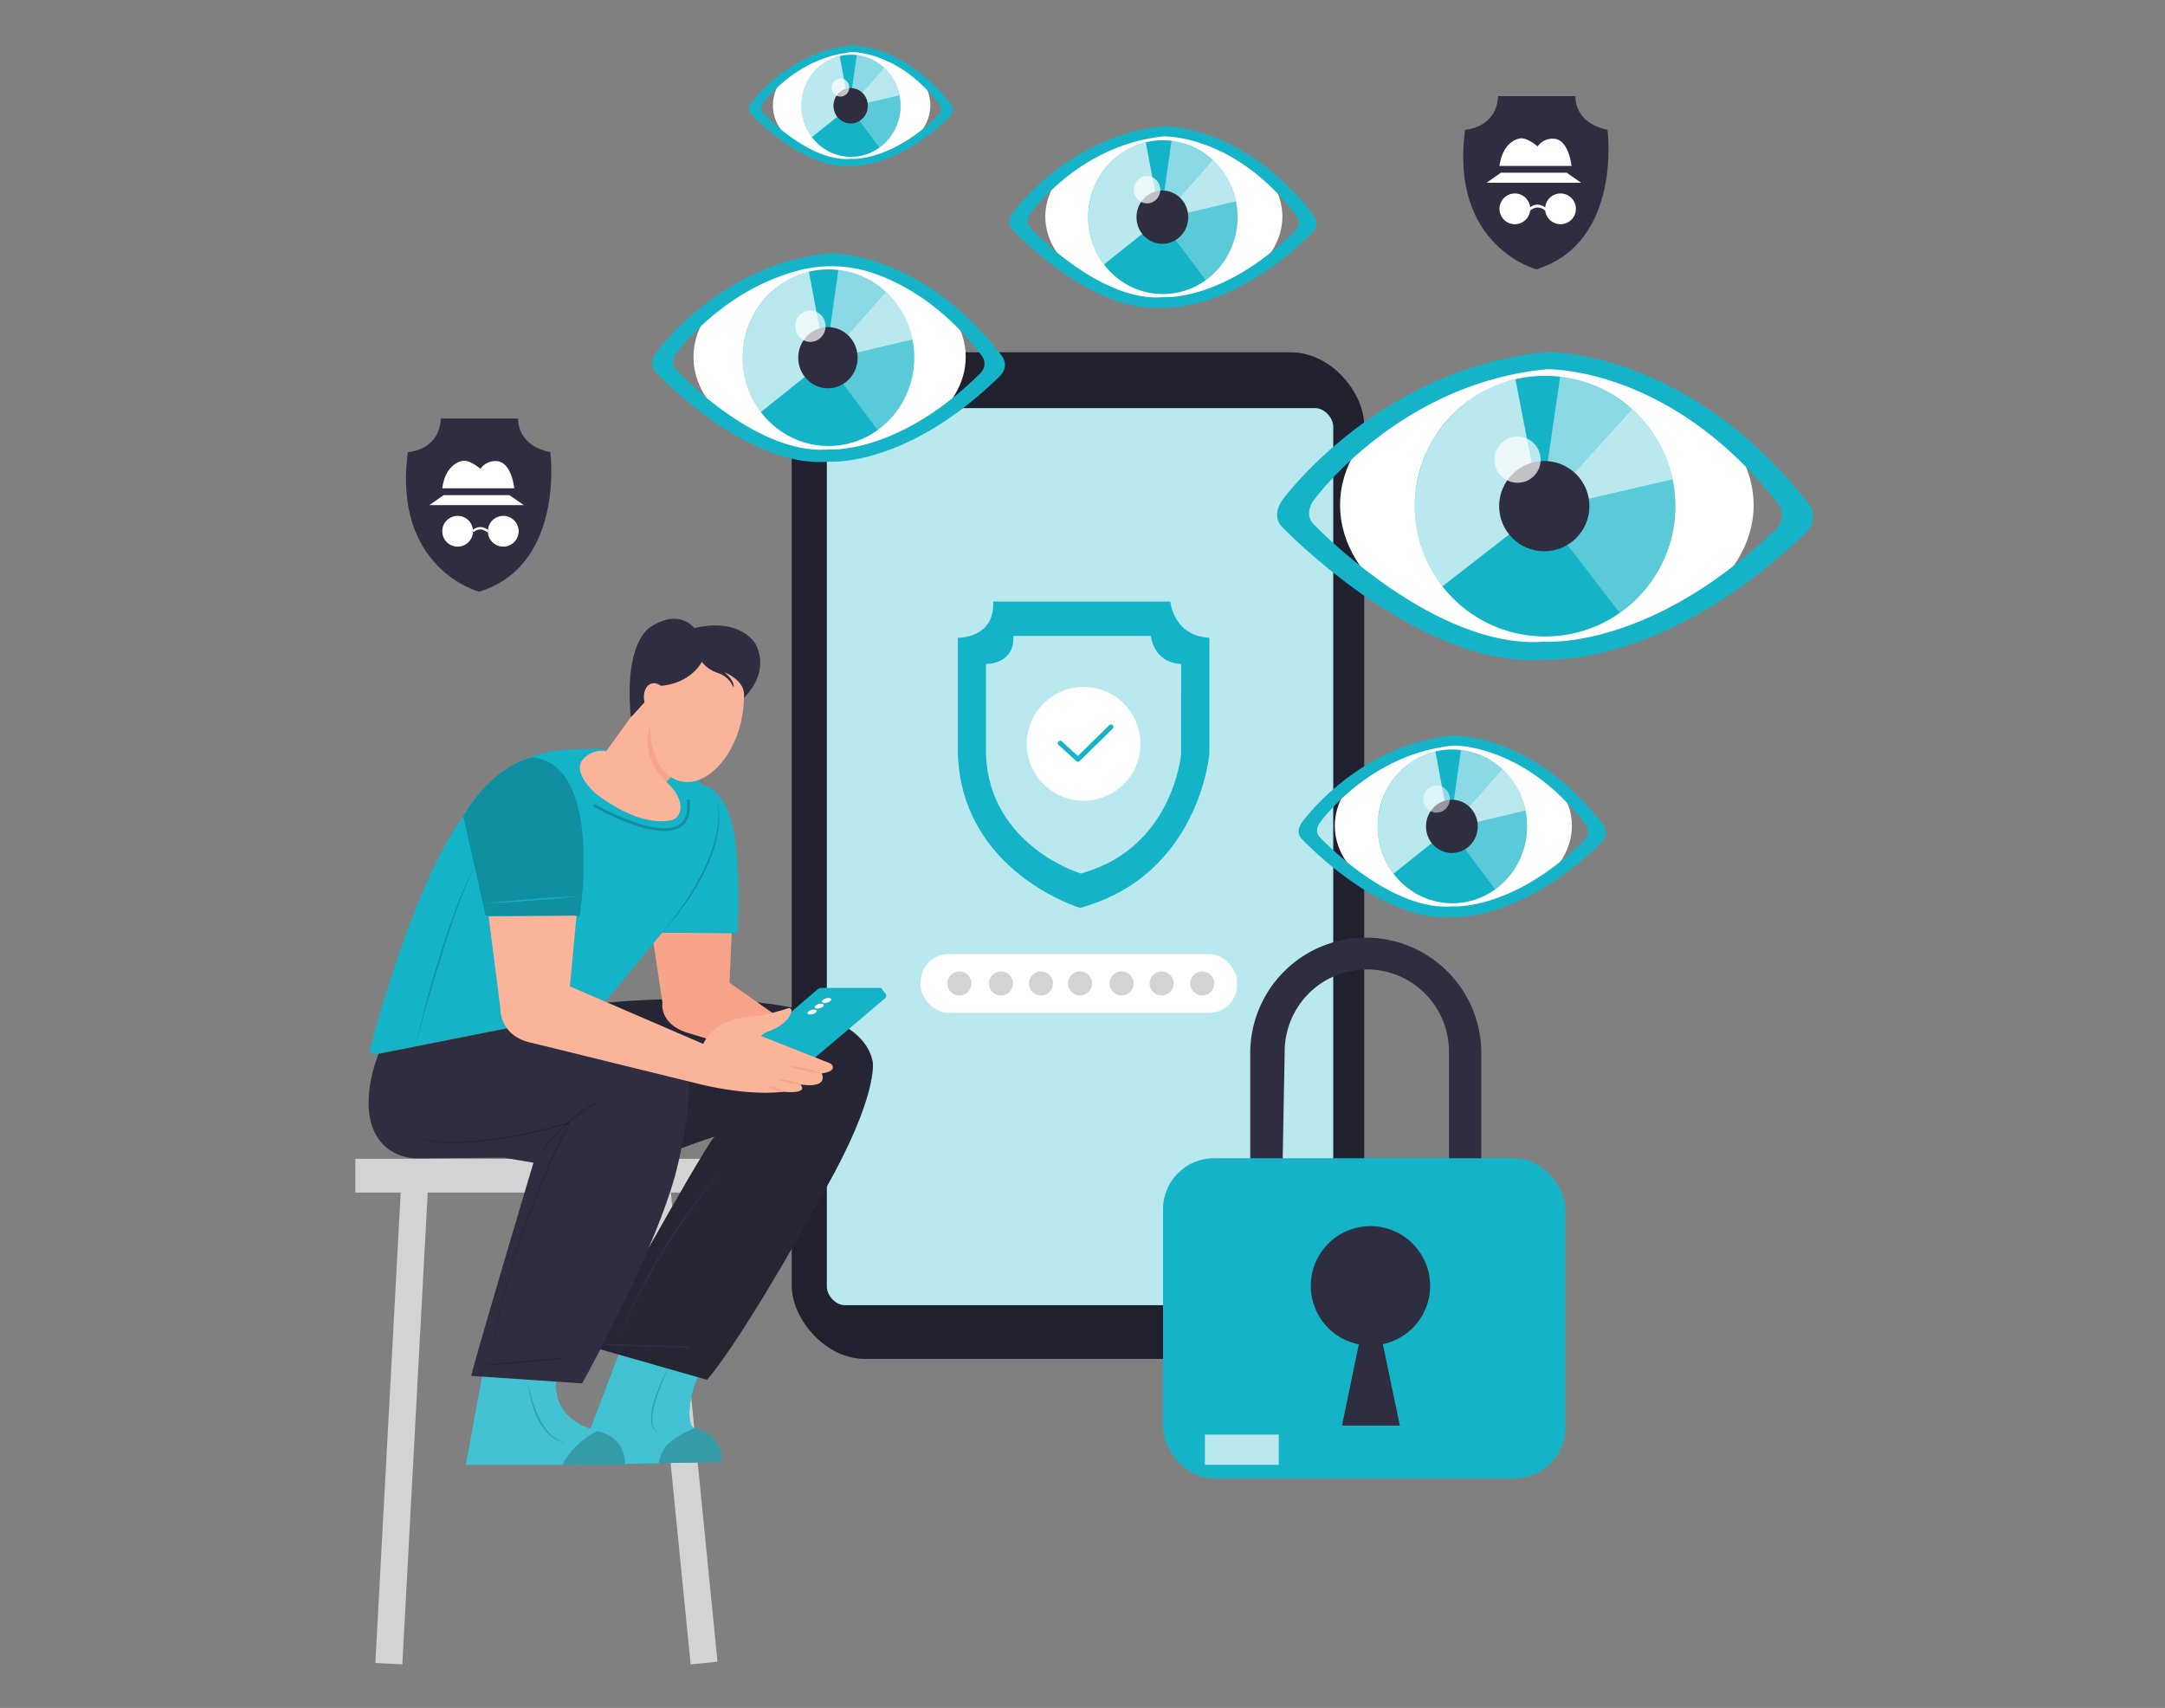  <!DOCTYPE svg PUBLIC "-//W3C//DTD SVG 1.1//EN" "http://www.w3.org/Graphics/SVG/1.1/DTD/svg11.dtd">
<svg id="a76e47ab-5942-4966-8fe7-718de983d994" data-name="Layer 1" xmlns="http://www.w3.org/2000/svg" width="865.76" height="682.89" viewBox="0 0 865.76 682.89">
<rect x="0" y="0" width="865.76" height="682.89" fill="#808080" stroke="none"/>
<defs>
<style xmlns="http://www.w3.org/1999/xhtml">*, ::after, ::before { box-sizing: border-box; }
img, svg { vertical-align: middle; }
</style>
<style xmlns="http://www.w3.org/1999/xhtml">*, body, html { -webkit-font-smoothing: antialiased; }
img, svg { max-width: 100%; }
</style>
</defs>
<rect x="316.61" y="140.88" width="228.91" height="402.45" rx="29.35" fill="#2f2e41" data-secondary="true"/>
<rect x="316.61" y="140.88" width="228.91" height="402.45" rx="29.35" opacity="0.3"/>
<rect x="330.66" y="163.19" width="202.46" height="358.65" rx="7.34" fill="#14b3c8" data-primary="true"/>
<rect x="330.66" y="163.19" width="202.46" height="358.65" rx="7.34" fill="#fff" opacity="0.7"/>
<path d="M468,240.53H397.15c.74,14.84-14.1,14.47-14.1,14.47v46.76C384.9,348.89,431.89,363,431.89,363c47.74-13,51.73-61.6,51.73-61.6V255C469.14,254.26,468,240.53,468,240.53Zm4.31,60.94s-3.1,37.71-40.12,47.79c0,0-36.46-10.94-37.9-47.5V265.48s11.52.29,10.94-11.22h55s.86,10.65,12.09,11.22Z" fill="#14b3c8" data-primary="true"/>
<circle cx="433.33" cy="297.4" r="22.73" fill="#fff"/>
<path d="M431.07,304.56a1,1,0,0,1-.65-.25l-6.82-6.21a1,1,0,1,1,1.28-1.41l6.16,5.6,12.57-12.35a1,1,0,0,1,1.35,0,1,1,0,0,1,0,1.36l-13.21,13A1,1,0,0,1,431.07,304.56Z" fill="#14b3c8" data-primary="true"/>
<rect x="368.15" y="381.47" width="126.55" height="23.49" rx="11.15" fill="#fff"/>
<circle cx="383.64" cy="393.22" r="4.81" fill="#d1d3d4"/>
<circle cx="400.26" cy="393.22" r="4.81" fill="#d1d3d4"/>
<circle cx="416.26" cy="393.22" r="4.81" fill="#d1d3d4"/>
<circle cx="431.89" cy="393.22" r="4.81" fill="#d1d3d4"/>
<circle cx="448.51" cy="393.22" r="4.81" fill="#d1d3d4"/>
<circle cx="464.51" cy="393.22" r="4.81" fill="#d1d3d4"/>
<circle cx="480.77" cy="393.22" r="4.81" fill="#d1d3d4"/>
<path d="M592.36,466v-44.9a46.2,46.2,0,0,0-46.2-46.2h0a46.19,46.19,0,0,0-46.2,46.2V466h12.92l.86-46.16a32.85,32.85,0,0,1,32.84-32.24h0a32.85,32.85,0,0,1,32.85,32.85V466Z" fill="#2f2e41" data-secondary="true"/>
<ellipse cx="618.57" cy="201.96" rx="82.68" ry="56.63" fill="#fff"/>
<circle cx="617.87" cy="202.37" r="52.11" fill="#14b3c8" data-primary="true"/>
<path d="M606,151.62l10.1,52.28L576.8,234.45s-20.32-22.88-5.93-54.62C570.87,179.83,580.63,157.24,606,151.62Z" fill="#fff" opacity="0.7"/>
<path d="M616.09,203.9l7.8-53.29s14,.26,28.74,12.94Z" fill="#fff" opacity="0.5"/>
<path d="M668.88,191.66,616.09,203.9l36.54-40.35A51.25,51.25,0,0,1,668.88,191.66Z" fill="#fff" opacity="0.7"/>
<path d="M647.73,245.09,616.09,203.9l52.79-12.24S677.23,224.05,647.73,245.09Z" fill="#fff" opacity="0.3"/>
<ellipse cx="331.75" cy="142.74" rx="54.43" ry="38.37" fill="#fff"/>
<ellipse cx="331.3" cy="143.02" rx="34.3" ry="35.31" fill="#14b3c8" data-primary="true"/>
<path d="M323.47,108.63l6.65,35.42-25.86,20.71s-13.38-15.51-3.9-37C300.36,127.74,306.78,112.43,323.47,108.63Z" fill="#fff" opacity="0.7"/>
<path d="M330.12,144.05l5.13-36.11s9.2.18,18.92,8.77Z" fill="#fff" opacity="0.5"/>
<path d="M364.87,135.76l-34.75,8.29,24.05-27.34A34.78,34.78,0,0,1,364.87,135.76Z" fill="#fff" opacity="0.7"/>
<path d="M351,172l-20.83-27.92,34.75-8.29S370.37,157.71,351,172Z" fill="#fff" opacity="0.3"/>
<ellipse cx="340.56" cy="42.12" rx="31.48" ry="22.19" fill="#fff"/>
<ellipse cx="340.3" cy="42.29" rx="19.84" ry="20.42" fill="#14b3c8" data-primary="true"/>
<path d="M335.77,22.4l3.85,20.48-15,12a20.76,20.76,0,0,1-2.25-21.41S326.12,24.6,335.77,22.4Z" fill="#fff" opacity="0.7"/>
<path d="M339.62,42.88l3-20.88s5.32.1,10.94,5.07Z" fill="#fff" opacity="0.5"/>
<path d="M359.72,38.09l-20.1,4.79,13.91-15.81A20.19,20.19,0,0,1,359.72,38.09Z" fill="#fff" opacity="0.7"/>
<path d="M351.66,59l-12-16.15,20.1-4.79S362.9,50.78,351.66,59Z" fill="#fff" opacity="0.3"/>
<ellipse cx="465.41" cy="86.59" rx="47.4" ry="33.42" fill="#fff"/>
<ellipse cx="465.01" cy="86.83" rx="29.87" ry="30.75" fill="#14b3c8" data-primary="true"/>
<path d="M458.2,56.88,464,87.73l-22.52,18s-11.65-13.5-3.4-32.23C438.07,73.53,443.66,60.2,458.2,56.88Z" fill="#fff" opacity="0.7"/>
<path d="M464,87.73l4.47-31.45s8,.16,16.47,7.64Z" fill="#fff" opacity="0.5"/>
<path d="M494.25,80.51,464,87.73l20.94-23.81A30.37,30.37,0,0,1,494.25,80.51Z" fill="#fff" opacity="0.7"/>
<path d="M482.12,112,464,87.73l30.26-7.22S499,99.62,482.12,112Z" fill="#fff" opacity="0.3"/>
<ellipse cx="581.18" cy="330.17" rx="47.4" ry="33.42" fill="#fff"/>
<ellipse cx="580.78" cy="330.41" rx="29.87" ry="30.75" fill="#14b3c8" data-primary="true"/>
<path d="M574,300.46l5.8,30.85-22.53,18s-11.65-13.5-3.39-32.23C553.84,317.11,559.43,303.78,574,300.46Z" fill="#fff" opacity="0.7"/>
<path d="M579.76,331.31l4.46-31.45s8,.16,16.48,7.64Z" fill="#fff" opacity="0.5"/>
<path d="M610,324.09l-30.26,7.22L600.7,307.5A30.37,30.37,0,0,1,610,324.09Z" fill="#fff" opacity="0.7"/>
<path d="M597.89,355.62l-18.13-24.31L610,324.09S614.8,343.2,597.89,355.62Z" fill="#fff" opacity="0.3"/>
<path d="M585.88,51.88s12.59-.57,13.17-13.45H630S629.09,49,642.83,51.88c0,0,6,45.21-28.47,55.8C614.36,107.68,579.59,98.52,585.88,51.88Z" fill="#2f2e41" data-secondary="true"/>
<circle cx="605.77" cy="83.5" r="6.15" fill="#fff"/>
<circle cx="624.03" cy="83.5" r="6.15" fill="#fff"/>
<path d="M617.93,84.33a4.09,4.09,0,0,0-6.07,0l-.29-1.15s2.8-3,6.6-.06Z" fill="#fff"/>
<polygon points="632.24 73.06 594.47 73.06 600.21 69.05 626.5 69.05 632.24 73.06" fill="#fff"/>
<path d="M599.62,66.35h28.8s-1-10.47-7-10.88a7.27,7.27,0,0,0-6.54,3.08s-4.54-4-7.41-3.12C607.49,55.43,601,56.29,599.62,66.35Z" fill="#fff"/>
<path d="M163.11,180.79s12.59-.57,13.16-13.45h30.91s-.86,10.59,12.88,13.45c0,0,6,45.21-28.48,55.8C191.58,236.59,156.82,227.43,163.11,180.79Z" fill="#2f2e41" data-secondary="true"/>
<circle cx="183" cy="212.41" r="6.15" fill="#fff"/>
<circle cx="201.25" cy="212.41" r="6.15" fill="#fff"/>
<path d="M194.81,212.79c-3.11-2.42-5.22-.16-5.3-.06l-.71-.64s2.79-3,6.6-.06Z" fill="#fff"/>
<polygon points="209.47 201.96 171.7 201.96 177.44 197.96 203.72 197.96 209.47 201.96" fill="#fff"/>
<path d="M176.85,195.25h28.8s-1-10.46-7-10.87a7.24,7.24,0,0,0-6.54,3.08s-4.54-4-7.41-3.12C184.72,184.34,178.21,185.2,176.85,195.25Z" fill="#fff"/>
<rect x="142.11" y="463.33" width="139.51" height="13.48" fill="#d1d3d4"/>
<rect x="155.19" y="475.53" width="10.8" height="189.8" transform="translate(30.89 -7.81) rotate(3.08)" fill="#d1d3d4"/>
<polygon points="286.92 664.41 276.18 665.48 257.28 475.53 268.14 475.55 286.92 664.41" fill="#d1d3d4"/>
<path d="M288.51,584.52l-57.87,1.14L247.8,540.6,279.36,550c-3.66,6.86-5.22,19.93-1.76,21l.85.24C289.66,574.46,288.51,584.52,288.51,584.52Z" fill="#14b3c8" data-primary="true"/>
<path d="M288.51,584.52l-57.87,1.14L247.8,540.6,279.36,550c-3.66,6.86-5.22,19.93-1.76,21l.85.24C289.66,574.46,288.51,584.52,288.51,584.52Z" fill="#14b3c8" data-primary="true"/>
<path d="M288.51,584.52l-57.87,1.14L247.8,540.6,279.36,550c-3.66,6.86-5.22,19.93-1.76,21l.85.24C289.66,574.46,288.51,584.52,288.51,584.52Z" fill="#fff" opacity="0.2"/>
<path d="M288.51,584.52l-25.13.51c1.51-5.13,1.72-8.49,14.22-14l.85.24C289.66,574.46,288.51,584.52,288.51,584.52Z" opacity="0.2"/>
<path d="M249.85,585.67H186.27l6.91-37.38,29.12,3.21c-1,16.4,13.19,19.55,16.64,20.65.54.17.85.25.85.25C251,575.6,249.85,585.67,249.85,585.67Z" fill="#14b3c8" data-primary="true"/>
<path d="M249.85,585.67H186.27l6.91-37.38,29.12,3.21c-1,16.4,13.19,19.55,16.64,20.65.54.17.85.25.85.25C251,575.6,249.85,585.67,249.85,585.67Z" fill="#fff" opacity="0.2"/>
<path d="M249.85,585.67h-25a31.76,31.76,0,0,1,14.05-13.52c.54.17.85.25.85.25C251,575.6,249.85,585.67,249.85,585.67Z" opacity="0.2"/>
<path d="M211.2,553c.21,1.23.46,2.46.76,3.68s.6,2.42,1,3.61a40.75,40.75,0,0,0,2.75,6.94,23,23,0,0,0,4.26,6.06A14,14,0,0,0,226.3,577a13,13,0,0,1-3.57-1.21,14.57,14.57,0,0,1-3.08-2.21,17.81,17.81,0,0,1-2.48-2.87,26.27,26.27,0,0,1-2-3.25,38.06,38.06,0,0,1-2.66-7.06A41.6,41.6,0,0,1,211.2,553Z" opacity="0.2"/>
<path d="M267.36,546.91c-.51,1.1-1,2.21-1.5,3.33s-1,2.23-1.41,3.36a69.72,69.72,0,0,0-2.41,6.86,26.19,26.19,0,0,0-1.23,7.1,7.49,7.49,0,0,0,.68,3.47,2.93,2.93,0,0,0,.21.39l.27.36.13.17.16.16.33.3c.23.19.51.31.76.48s.57.22.85.33a4.24,4.24,0,0,1-2.94-2.07,7.85,7.85,0,0,1-.87-3.58,25.48,25.48,0,0,1,1.14-7.26,61.43,61.43,0,0,1,2.54-6.87A65.37,65.37,0,0,1,267.36,546.91Z" opacity="0.2"/>
<path d="M282.75,551.69l-45.52-13s42.56-77.15,48.48-84.24c0,0-10.94,3.54-16.26,5.91L238.83,404l2.83-3S342.46,390.29,349,424.58c0,0,2.36,13.3-18.92,50.84C330.05,475.42,299,532.48,282.75,551.69Z" fill="#2f2e41" data-secondary="true"/>
<path d="M282.75,551.69l-45.52-13s42.56-77.15,48.48-84.24c0,0-10.94,3.54-16.26,5.91L238.83,404l2.83-3S342.46,390.29,349,424.58c0,0,2.36,13.3-18.92,50.84C330.05,475.42,299,532.48,282.75,551.69Z" opacity="0.2"/>
<path d="M261.37,377.31l3.54,23.57s-1.48,7.95,9.13,11.78l15.32,4.72,21.21-11.2-18.85-13.25.88-20H261.41Z" fill="#f7a48b"/>
<path d="M148.09,419c3.63-13.64,18.79-67.76,37.14-92.54,0,0,12.5-25.49,41.69-26.66,0,0,11.44-.81,16-.11l25.33,10.91L278.84,312a4,4,0,0,1,1.87,1.86s11.21.47,13.7,25.54c0,0,1.87,22.11.31,33.78l-29.89-.31s-19.69,24.29-26,31.06l-88.36,17.57A2,2,0,0,1,148.09,419Z" fill="#14b3c8" data-primary="true"/>
<path d="M242.41,300.34l9.81-13.53,5.51-6.09,9.08,6.45,1.44,23.42-1.8,2s8,6.84,5,13a4.45,4.45,0,0,1-3.05,2.37c-3.95.87-14.29,1.36-30.07-10.59,0,0-11.36-9.65-3.89-14.95A9.76,9.76,0,0,1,242.41,300.34Z" fill="#f9b499"/>
<path d="M151.39,421.36s-11.1,26.37,3.72,37.89A19.07,19.07,0,0,0,167,463.13l34.49-.25,11.84,2s-21.65,72.4-24.92,85.24l44.38,3s27.79-49.75,37.13-82.91c0,0,10.51-39,2.57-46.94L238.83,404Z" fill="#2f2e41" data-secondary="true"/>
<path d="M185.23,326.45l9,39.67,37.6.23s9.81-61-19.15-63.52C212.67,302.83,197.26,305.69,185.23,326.45Z" fill="#14b3c8" data-primary="true"/>
<path d="M185.23,326.45l9,39.67,37.6.23s9.81-61-19.15-63.52C212.67,302.83,197.26,305.69,185.23,326.45Z" opacity="0.2"/>
<path d="M264.83,372.89l4.59-5.9c.39-.48.76-1,1.11-1.5l1.08-1.52,2.15-3.05c.38-.5.7-1,1-1.56l1-1.57,2-3.16,1.8-3.26.89-1.64c.3-.54.54-1.12.81-1.68l1.6-3.36,1.36-3.47.34-.86.27-.89.55-1.78a34.63,34.63,0,0,0,.94-3.6,38,38,0,0,0,1-7.37l0-1.86c0-.62-.1-1.24-.14-1.86a16.32,16.32,0,0,0-.83-3.63,14.73,14.73,0,0,1,1,3.61c.06.63.16,1.24.21,1.87l.07,1.87a38,38,0,0,1-.81,7.45l-.39,1.84a7.13,7.13,0,0,1-.23.91l-.27.9-.55,1.79-.27.9-.34.88-1.34,3.5-1.59,3.4c-.28.56-.52,1.14-.82,1.68l-.92,1.64-1.82,3.27-2,3.15-1,1.58c-.34.52-.68,1.05-1.06,1.54l-2.22,3-1.11,1.5c-.37.51-.74,1-1.14,1.48Z" opacity="0.2"/>
<g opacity="0.2">
<path d="M265.68,332.26c-11.08,0-27.28-9.18-28.12-9.66a.54.54,0,1,1,.53-.93c.25.14,24.53,13.91,33.48,8.1,2.56-1.67,3.62-4.89,3.15-9.59a.54.54,0,0,1,1.07-.11c.51,5.13-.71,8.69-3.64,10.6A11.8,11.8,0,0,1,265.68,332.26Z"/>
</g>
<path d="M166,418.84c1.4-6.23,3-12.41,4.63-18.57S174.06,388,176,381.88s3.91-12.15,6.19-18.12a148.33,148.33,0,0,1,7.71-17.51l-2,4.33c-.65,1.46-1.24,2.94-1.87,4.4l-.46,1.1-.43,1.12-.87,2.23-.86,2.22-.81,2.25c-.53,1.51-1.1,3-1.6,4.51l-1.55,4.52c-1,3-2,6.06-2.91,9.11s-1.88,6.09-2.8,9.15L171,400.38c-.88,3.06-1.73,6.14-2.56,9.22S166.8,415.75,166,418.84Z" opacity="0.2"/>
<path d="M193.12,361.32c3.26-.36,6.52-.66,9.78-1s6.53-.54,9.79-.81,6.53-.49,9.8-.69l4.9-.31c1.64-.08,3.27-.18,4.91-.24-1.63.18-3.26.33-4.89.5l-4.89.46c-3.26.29-6.53.54-9.79.81s-6.53.48-9.8.69S196.39,361.18,193.12,361.32Z" fill="#14b3c8" data-primary="true"/>
<path d="M155.19,449.23a13.61,13.61,0,0,0,3.7,2.82l1,.56,1.07.47a16.88,16.88,0,0,0,2.17.86l2.22.73,2.27.54,1.14.26c.38.09.76.13,1.15.19l2.31.35a94.38,94.38,0,0,0,18.64.16l4.64-.54c1.54-.19,3.1-.33,4.63-.63l4.6-.8,2.3-.4c.77-.15,1.52-.33,2.29-.5l4.56-1c1.52-.34,3-.66,4.54-1.09l9-2.44.53-.14-.25.48c-1.91,3.71-3.7,7.5-5.43,11.3l-2.57,5.72-2.47,5.76c-3.23,7.71-6.18,15.55-8.87,23.46l-1,3c-.34,1-.67,2-1,3l-1.86,6c-.61,2-1.14,4-1.71,6l-.85,3c-.28,1-.5,2-.76,3l-1.52,6.09-1.32,6.13-.66,3.06-.54,3.09-1.08,6.18,1-6.19.5-3.1.62-3.07,1.25-6.15L201,519.3c.25-1,.48-2,.75-3l.83-3c.57-2,1.09-4.05,1.7-6.05l1.83-6c.29-1,.62-2,1-3l1-3q4-11.91,8.78-23.52c3.2-7.74,6.65-15.38,10.5-22.82l.28.34-9,2.41c-1.5.43-3,.74-4.56,1.07l-4.57,1c-.77.16-1.53.34-2.29.49l-2.31.39-4.62.78c-1.53.3-3.09.43-4.64.62l-4.65.52-4.68.26c-.78,0-1.56.11-2.34.11l-2.34,0c-1.56,0-3.13,0-4.68-.14l-2.34-.2-1.17-.1c-.38,0-.77-.12-1.15-.17l-2.32-.38c-.38-.07-.77-.11-1.15-.2l-1.14-.28-2.27-.57-2.22-.75a18.5,18.5,0,0,1-2.16-.89l-1.07-.48-1-.58A13.65,13.65,0,0,1,155.19,449.23Z" opacity="0.2"/>
<path d="M230,542.67c-3.3.4-6.6.75-9.9,1.08s-6.61.63-9.92.94-6.61.57-9.92.82l-5,.37c-1.66.1-3.32.22-5,.31,1.64-.21,3.3-.38,4.95-.57l4.95-.52c3.3-.33,6.61-.63,9.92-.94s6.61-.57,9.92-.82S226.72,542.85,230,542.67Z" opacity="0.2"/>
<path d="M292.08,464.55c-2.49,2.58-4.82,5.3-7.1,8.07-1.13,1.39-2.27,2.77-3.36,4.19L280,478.93l-1.6,2.16c-4.26,5.75-8.3,11.67-12.07,17.76-.95,1.52-1.86,3.06-2.79,4.59l-1.38,2.3-1.32,2.34-2.64,4.68-2.5,4.76-1.26,2.37c-.42.79-.79,1.61-1.19,2.41l-2.36,4.82-.6,1.21-.55,1.22L248.59,532l-2.22,4.89,2.1-4.95,1.06-2.47.53-1.24.56-1.22,2.3-4.86c.39-.81.75-1.63,1.16-2.43l1.23-2.39,2.46-4.79,2.62-4.7,1.31-2.35,1.37-2.31c.93-1.54,1.83-3.09,2.77-4.61,3.82-6.08,7.87-12,12.21-17.73A156.62,156.62,0,0,1,292.08,464.55Z" fill="#2f2e41" data-secondary="true"/>
<rect x="258.53" y="521.44" width="0.54" height="33.42" transform="translate(-286.88 780.66) rotate(-88.28)" fill="#2f2e41" data-secondary="true"/>
<path d="M214.69,463.33a55.48,55.48,0,0,1,5.39-7.62,66.61,66.61,0,0,1,6.51-6.72,53.89,53.89,0,0,1,7.49-5.6,44.51,44.51,0,0,1,8.4-4.05l-2.11,1-1.06.49-1,.57-2,1.11-2,1.25c-.67.4-1.29.86-1.92,1.31s-1.28.88-1.88,1.37l-1.81,1.45c-.6.48-1.16,1-1.75,1.52a74.07,74.07,0,0,0-6.55,6.59l-1.51,1.77c-.48.6-1,1.2-1.45,1.81Q216,461.39,214.69,463.33Z" opacity="0.2"/>
<path d="M316.25,404.74l10.59-9.09a2.72,2.72,0,0,1,1.78-.66h23.72l1.74,2.27s.83.84-.27,2l-28.61,24.2-24.19-9Z" fill="#14b3c8" data-primary="true"/>
<ellipse cx="330.57" cy="400" rx="1.9" ry="0.88" transform="translate(-95.67 104.03) rotate(-15.65)" fill="#fff"/>
<ellipse cx="327.61" cy="402.26" rx="1.9" ry="0.88" transform="translate(-96.38 103.31) rotate(-15.65)" fill="#fff"/>
<ellipse cx="324.77" cy="404.63" rx="1.9" ry="0.88" transform="translate(-97.13 102.63) rotate(-15.65)" fill="#fff"/>
<path d="M266.45,312.57l3-3.05-8.48-21.78S253.75,300.25,266.45,312.57Z" fill="#f7a48b"/>
<ellipse cx="278.73" cy="284.58" rx="28.58" ry="18.08" transform="translate(-62.32 490.4) rotate(-76.71)" fill="#f9b499"/>
<path d="M263.75,274.21s11.16,0,16.93-9.55a13,13,0,0,0,4.86,3.8,16.28,16.28,0,0,0,2,.81,9.7,9.7,0,0,1,5.77,5.66s.9-2.34-3.6-6.12c0,0,9,3.42,7.74,10.26,0,0,10.81-9.72,4.69-21.61,0,0-6.13-10.81-24.49-6.3,0,0-5.77-7.93-17.11-.72,0,0-11.17,5-8.29,36.37Z" fill="#2f2e41" data-secondary="true"/>
<ellipse cx="262.26" cy="279.61" rx="4.67" ry="6.54" transform="translate(-58.87 70.24) rotate(-13.73)" fill="#f9b499"/>
<path d="M195.39,366.41l4.71,36.83s-.59,11.19,13,13.84l67.17,16.5s18.26,4.71,33,2.94c0,0,10.31,1.18,6.78-2.94,0,0,11.19,2.06,8.54-4.42,0,0,5.25-.48,4.37-2.94a2.05,2.05,0,0,0-1.17-1.14l-27.28-10.8a.2.2,0,0,1,0-.36l2-1.26s9-2.75,10-8.48a1,1,0,0,0-1.28-1.08c-2.95,1-10.12,3.15-15.16,3.38,0,0-13.84.29-18.85,10.9l-53.32-23,2.65-28.28Z" fill="#f9b499"/>
<path d="M328.54,429.16a42.31,42.31,0,0,1-6.76-1.07,41.05,41.05,0,0,1-6.52-2,47.48,47.48,0,0,1,13.28,3.12Z" fill="#f7a48b"/>
<path d="M320,433.58a19.15,19.15,0,0,1-4.62-.53,18.6,18.6,0,0,1-4.4-1.5,18.58,18.58,0,0,1,4.61.53A19.3,19.3,0,0,1,320,433.58Z" fill="#f7a48b"/>
<path d="M313.22,436.52a9.33,9.33,0,0,1-3.14-.69,9.15,9.15,0,0,1-2.78-1.63,10.48,10.48,0,0,1,5.92,2.32Z" fill="#f7a48b"/>
<rect x="465.09" y="463.11" width="160.87" height="128.03" rx="20.36" fill="#14b3c8" data-primary="true"/>
<path d="M553,537.48,559.79,570H536.65l6.72-32.49a23.86,23.86,0,1,1,9.61-.06Z" fill="#2f2e41" data-secondary="true"/>
<rect x="481.83" y="573.59" width="29.55" height="12.1" fill="#fff" opacity="0.7"/>
<path d="M723.13,201.27c-49-62.28-104.82-60.44-104.82-60.44-67.67,6.55-105.74,59.42-105.74,59.42-4.22,6.55,0,10.29,0,10.29s54.76,57.33,105.3,53.17c0,0,46.83,3.7,103.1-49.55a12.77,12.77,0,0,0,3.71-5A8.58,8.58,0,0,0,723.13,201.27Zm-10.81,6.89a11.33,11.33,0,0,1-3.27,4.47c-49.65,47.19-91,43.91-91,43.91-44.6,3.69-92.91-47.12-92.91-47.12s-3.73-3.32,0-9.12c0,0,33.59-46.85,93.29-52.66,0,0,49.23-1.62,92.48,53.57A7.6,7.6,0,0,1,712.32,208.16Z" fill="#14b3c8" data-primary="true"/>
<circle cx="617.54" cy="202.37" r="18.05" fill="#2f2e41" data-secondary="true"/>
<circle cx="606.84" cy="183.79" r="9.25" fill="#fff" opacity="0.7"/>
<path d="M641.11,329.76C613,293,581,294.09,581,294.09c-38.79,3.87-60.61,35.07-60.61,35.07-2.43,3.86,0,6.07,0,6.07s31.38,33.84,60.36,31.38c0,0,26.84,2.18,59.1-29.24a7.5,7.5,0,0,0,2.12-3A5.19,5.19,0,0,0,641.11,329.76Zm-6.19,4.07a6.78,6.78,0,0,1-1.88,2.64c-28.46,27.84-52.14,25.91-52.14,25.91-25.56,2.18-53.26-27.81-53.26-27.81s-2.14-2,0-5.38c0,0,19.25-27.65,53.48-31.08,0,0,28.22-1,53,31.61A4.63,4.63,0,0,1,634.92,333.83Z" fill="#14b3c8" data-primary="true"/>
<ellipse cx="580.59" cy="330.41" rx="10.35" ry="10.65" fill="#2f2e41" data-secondary="true"/>
<ellipse cx="574.46" cy="319.45" rx="5.3" ry="5.46" fill="#fff" opacity="0.5"/>
<path d="M525.34,86.18c-28.09-36.75-60.08-35.67-60.08-35.67-38.79,3.87-60.61,35.07-60.61,35.07-2.42,3.86,0,6.07,0,6.07S436,125.49,465,123c0,0,26.84,2.18,59.1-29.24a7.46,7.46,0,0,0,2.12-3A5.15,5.15,0,0,0,525.34,86.18Zm-6.19,4.07a6.64,6.64,0,0,1-1.88,2.64c-28.46,27.84-52.14,25.91-52.14,25.91C439.57,121,411.88,91,411.88,91s-2.14-2,0-5.38c0,0,19.25-27.65,53.47-31.08,0,0,28.23-1,53,31.61A4.63,4.63,0,0,1,519.15,90.25Z" fill="#14b3c8" data-primary="true"/>
<ellipse cx="464.82" cy="86.83" rx="10.35" ry="10.65" fill="#2f2e41" data-secondary="true"/>
<ellipse cx="458.69" cy="75.87" rx="5.3" ry="5.46" fill="#fff" opacity="0.7"/>
<path d="M380.37,41.85c-18.66-24.4-39.91-23.68-39.91-23.68-25.76,2.56-40.25,23.28-40.25,23.28-1.61,2.57,0,4,0,4S321.06,68,340.3,66.32c0,0,17.82,1.45,39.25-19.41a5,5,0,0,0,1.41-2A3.45,3.45,0,0,0,380.37,41.85Zm-4.12,2.71A4.48,4.48,0,0,1,375,46.31c-18.9,18.49-34.63,17.2-34.63,17.2C323.4,65,305,45.05,305,45.05s-1.42-1.3,0-3.58c0,0,12.79-18.36,35.52-20.63,0,0,18.74-.64,35.2,21A3,3,0,0,1,376.25,44.56Z" fill="#14b3c8" data-primary="true"/>
<ellipse cx="340.17" cy="42.29" rx="6.87" ry="7.08" fill="#2f2e41" data-secondary="true"/>
<ellipse cx="336.1" cy="35" rx="3.52" ry="3.62" fill="#fff" opacity="0.7"/>
<path d="M400.58,142.27c-32.27-42.2-69-41-69-41C287,105.75,262,141.58,262,141.58c-2.78,4.44,0,7,0,7s36,38.86,69.32,36c0,0,30.82,2.51,67.86-33.57a8.61,8.61,0,0,0,2.44-3.42A6,6,0,0,0,400.58,142.27Zm-7.11,4.67a7.69,7.69,0,0,1-2.16,3c-32.68,32-59.87,29.75-59.87,29.75-29.36,2.51-61.16-31.92-61.16-31.92s-2.46-2.25,0-6.19c0,0,17.21-24.71,48.25-33.23a52,52,0,0,1,30.08.67c12,4,28.53,12.92,43.95,33.18A5.28,5.28,0,0,1,393.47,146.94Z" fill="#14b3c8" data-primary="true"/>
<ellipse cx="331.08" cy="143.02" rx="11.88" ry="12.23" fill="#2f2e41" data-secondary="true"/>
<ellipse cx="324.04" cy="130.43" rx="6.09" ry="6.27" fill="#fff" opacity="0.7"/>
</svg>
